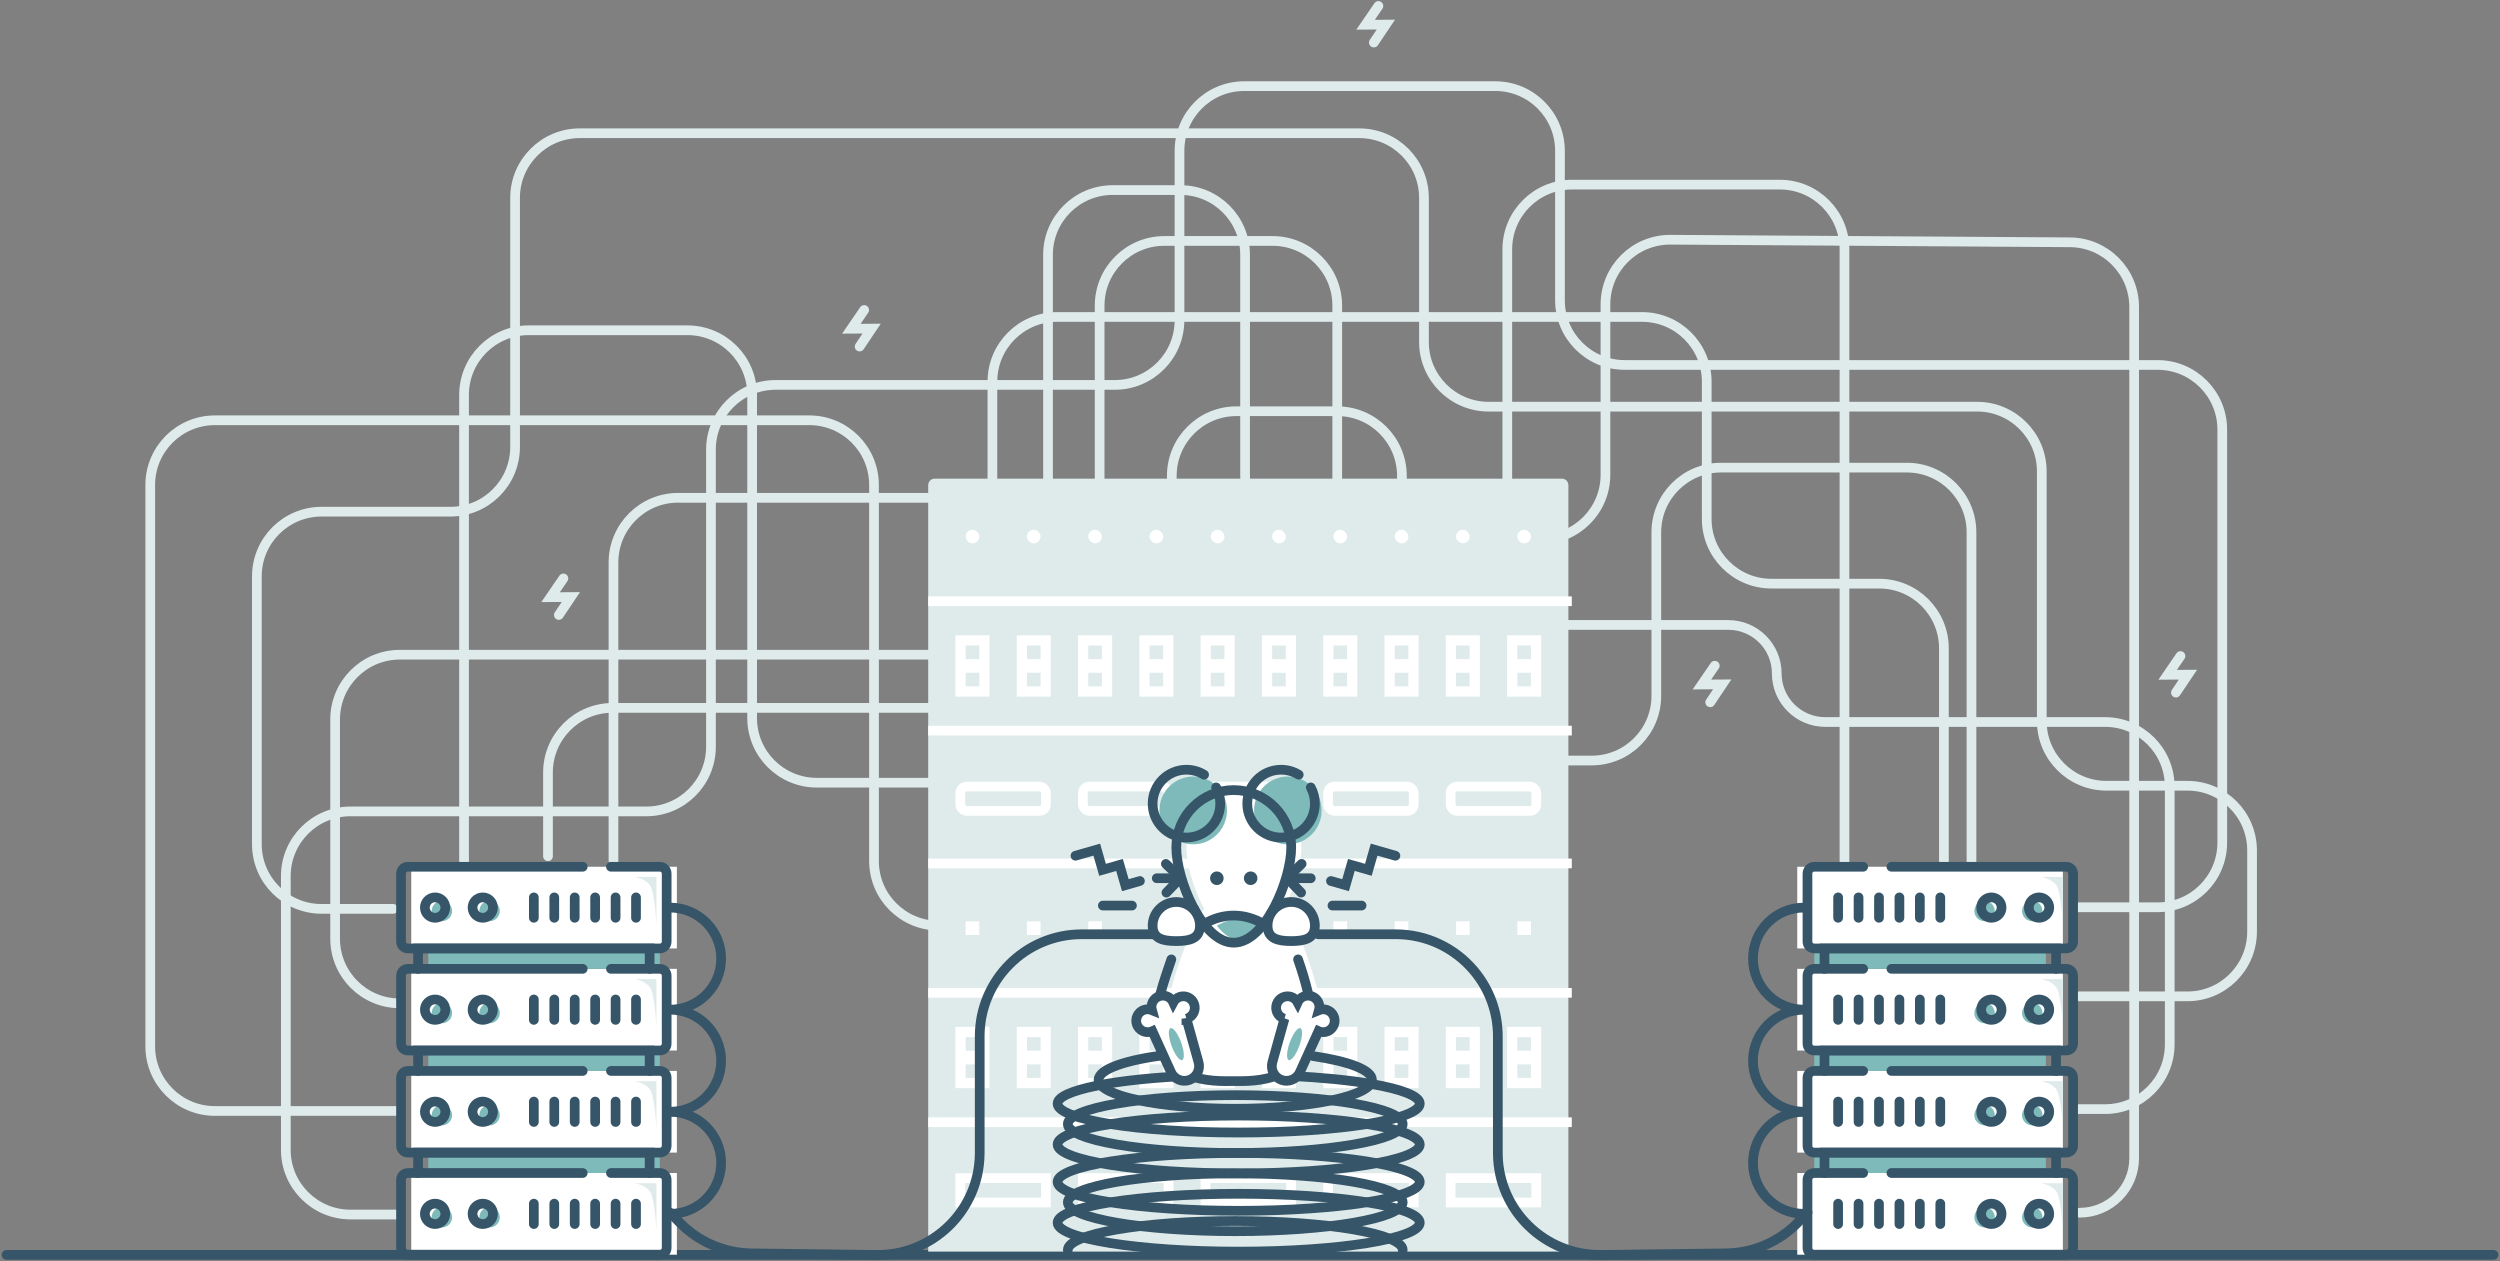<svg viewBox="0 0 773 390" xmlns="http://www.w3.org/2000/svg">
    <rect x="0" y="0" width="773" height="390" fill="#808080" stroke="none"/>
    <g id="XING-FRAME" fill="none" fill-rule="evenodd">
        <g id="503_mouse">
            <g id="illu">
                <path d="M2 388h769" id="Floor" stroke="#365568" stroke-width="3" stroke-linecap="round"></path>
                <g id="network" stroke="#DFEBEB" stroke-width="3" stroke-linecap="round">
                    <path d="M122.546 375.534h-14.17c-11.044 0-20-8.954-20-20v-84.65c0-11.046 8.956-20 20-20h91.454c11.045 0 20-8.955 20-20v-91.872c0-11.046 8.954-20 20-20H344.7c11.047 0 20-8.955 20-20V46.635c0-11.046 8.956-20 20-20h77.64c11.045 0 20 8.954 20 20v46.208c0 11.046 8.953 20 20 20h164.784c11.045 0 20 8.954 20 20V260.53c0 11.046-8.955 20-20 20h-24.94" id="Path-126"></path>
                    <path d="M169.437 264.754v-25.886c0-11.045 8.954-20 20-20h97.416c11.046 0 20-8.954 20-20v-80.863c0-11.046 8.955-20 20-20H507.72c11.047 0 20 8.954 20 20v42.46c0 11.045 8.955 20 20 20h33.335c11.046 0 20 8.954 20 20v67.675" id="Path-116"></path>
                    <path d="M189.687 266.156v-92.24c0-11.045 8.955-20 20-20h153.62c11.044 0 20 8.955 20 20v21.376c0 11.045 8.953 20 20 20h42.75c11.045 0 20-8.955 20-20V77.087c0-11.046 8.954-20 20-20h64.256c11.046 0 20 8.954 20 20V268.12" id="Path-120"></path>
                    <path d="M143.482 268.596V122.118c0-11.046 8.955-20 20-20h49.078c11.045 0 20 8.954 20 20v99.895c0 11.046 8.954 20 20 20h67.448c11.046 0 20-8.954 20-20V94.5c0-11.046 8.954-20 20-20h33.467c11.046 0 20 8.954 20 20v120.656c0 11.045 8.954 20 20 20h58.66c11.047 0 20-8.955 20-20V164.59c0-11.046 8.956-20 20-20h57.447c11.046 0 20 8.954 20 20v103.444" id="Path-121"></path>
                    <path d="M121.554 281.024h-22.13c-11.047 0-20-8.955-20-20v-82.812c0-11.046 8.953-20 20-20h39.836c11.046 0 20-8.955 20-20V61.2c0-11.047 8.954-20 20-20h241.03c11.045 0 20 8.953 20 20v44.544c0 11.045 8.953 20 20 20h151.03c11.044 0 20 8.954 20 20v77.21c0 11.047 8.953 20 20 20h25.018c11.046 0 20 8.955 20 20v25.117c0 11.047-8.954 20-20 20H642.85" id="Path-122"></path>
                    <path d="M123.605 310.23c-11.036 0-19.982-8.946-19.982-19.982v-67.81c0-11.046 8.954-20 20-20H342.32c11.046 0 20-8.954 20-20V147.15c0-11.045 8.954-20 20-20h31.153c11.046 0 20 8.955 20 20v26.082c0 11.046 8.955 20 20 20h80.894c8.288 0 15.007 6.72 15.007 15.008s6.72 15.007 15.007 15.007h86.5c11.047 0 20 8.954 20 20v79.69c0 11.047-8.953 20-20 20h-8.87" id="Path-123"></path>
                    <path d="M123.736 343.515h-57.28c-11.047 0-20-8.954-20-20V149.95c0-11.047 8.953-20 20-20H250.24c11.047 0 20 8.953 20 20v116.266c0 11.046 8.955 20 20 20h13.806c11.045 0 20-8.954 20-20V78.77c0-11.047 8.954-20 20-20h20.932c11.046 0 20 8.953 20 20v68.035c0 11.045 8.954 20 20 20h71.426c11.046 0 20-8.955 20-20v-52.68c0-11.046 8.955-20 20-20h.13l123.474.794c10.995.07 19.87 9.003 19.87 19.998V358.14c0 9.295-7.534 16.83-16.83 16.83" id="Path-124"></path>
                </g>
                <g id="server" transform="translate(287 148)">
                    <path d="M2 0h193.947c1.105 0 2 .895 2 2v237H0V2C0 .895.895 0 2 0z" id="Rectangle-75" fill="#DFEBEB"></path>
                    <rect id="Rectangle-76" fill="#FFF" x="11.582" y="15.793" width="4.212" height="4.211" rx="2.106"></rect>
                    <rect id="Rectangle-76" fill="#FFF" x="30.534" y="15.793" width="4.212" height="4.211" rx="2.106"></rect>
                    <rect id="Rectangle-76" fill="#FFF" x="49.487" y="15.793" width="4.212" height="4.211" rx="2.106"></rect>
                    <rect id="Rectangle-76" fill="#FFF" x="68.439" y="15.793" width="4.212" height="4.211" rx="2.106"></rect>
                    <rect id="Rectangle-76" fill="#FFF" x="87.392" y="15.793" width="4.212" height="4.211" rx="2.106"></rect>
                    <rect id="Rectangle-76" fill="#FFF" x="106.344" y="15.793" width="4.212" height="4.211" rx="2.106"></rect>
                    <rect id="Rectangle-76" fill="#FFF" x="125.296" y="15.793" width="4.212" height="4.211" rx="2.106"></rect>
                    <rect id="Rectangle-76" fill="#FFF" x="144.249" y="15.793" width="4.212" height="4.211" rx="2.106"></rect>
                    <rect id="Rectangle-76" fill="#FFF" x="163.201" y="15.793" width="4.212" height="4.211" rx="2.106"></rect>
                    <rect id="Rectangle-76" fill="#FFF" x="182.153" y="15.793" width="4.212" height="4.211" rx="2.106"></rect>
                    <path d="M0 37.903h199M0 77.912h199M0 118.974h199" id="Path-133" stroke="#FFF" stroke-width="3"></path>
                    <g id="Group-12">
                        <g id="Group-11">
                            <path id="Rectangle-77" fill="#FFF" d="M8.423 48.432h10.53v18.952H8.422z"></path>
                            <path id="Rectangle-78" fill="#DFEBEB" d="M11.582 51.59h4.212v4.212h-4.212zM11.582 60.013h4.212v4.21h-4.212z"></path>
                        </g>
                        <g id="Group-11">
                            <path id="Rectangle-77" fill="#FFF" d="M27.376 48.432h10.53v18.952h-10.53z"></path>
                            <path id="Rectangle-78" fill="#DFEBEB" d="M30.535 51.59h4.212v4.212h-4.212zM30.535 60.013h4.212v4.21h-4.212z"></path>
                        </g>
                        <g id="Group-11">
                            <path id="Rectangle-77" fill="#FFF" d="M46.328 48.432h10.53v18.952h-10.53z"></path>
                            <path id="Rectangle-78" fill="#DFEBEB" d="M49.487 51.59H53.7v4.212h-4.213zM49.487 60.013H53.7v4.21h-4.213z"></path>
                        </g>
                        <g id="Group-11">
                            <path id="Rectangle-77" fill="#FFF" d="M65.28 48.432h10.53v18.952H65.28z"></path>
                            <path id="Rectangle-78" fill="#DFEBEB" d="M68.44 51.59h4.21v4.212h-4.21zM68.44 60.013h4.21v4.21h-4.21z"></path>
                        </g>
                        <g id="Group-11">
                            <path id="Rectangle-77" fill="#FFF" d="M84.233 48.432h10.53v18.952h-10.53z"></path>
                            <path id="Rectangle-78" fill="#DFEBEB" d="M87.392 51.59h4.212v4.212h-4.212zM87.392 60.013h4.212v4.21h-4.212z"></path>
                        </g>
                        <g id="Group-11">
                            <path id="Rectangle-77" fill="#FFF" d="M103.185 48.432h10.53v18.952h-10.53z"></path>
                            <path id="Rectangle-78" fill="#DFEBEB" d="M106.344 51.59h4.212v4.212h-4.212zM106.344 60.013h4.212v4.21h-4.212z"></path>
                        </g>
                        <g id="Group-11">
                            <path id="Rectangle-77" fill="#FFF" d="M122.138 48.432h10.53v18.952h-10.53z"></path>
                            <path id="Rectangle-78" fill="#DFEBEB" d="M125.297 51.59h4.212v4.212h-4.213zM125.297 60.013h4.212v4.21h-4.213z"></path>
                        </g>
                        <g id="Group-11">
                            <path id="Rectangle-77" fill="#FFF" d="M141.09 48.432h10.53v18.952h-10.53z"></path>
                            <path id="Rectangle-78" fill="#DFEBEB" d="M144.25 51.59h4.21v4.212h-4.21zM144.25 60.013h4.21v4.21h-4.21z"></path>
                        </g>
                        <g id="Group-11">
                            <path id="Rectangle-77" fill="#FFF" d="M160.042 48.432h10.53v18.952h-10.53z"></path>
                            <path id="Rectangle-78" fill="#DFEBEB" d="M163.2 51.59h4.213v4.212H163.2zM163.2 60.013h4.213v4.21H163.2z"></path>
                        </g>
                        <g id="Group-11">
                            <path id="Rectangle-77" fill="#FFF" d="M178.995 48.432h10.53v18.952h-10.53z"></path>
                            <path id="Rectangle-78" fill="#DFEBEB" d="M182.154 51.59h4.212v4.212h-4.212zM182.154 60.013h4.212v4.21h-4.212z"></path>
                        </g>
                    </g>
                    <rect id="Rectangle-79" stroke="#FFF" stroke-width="3" x="9.923" y="95.205" width="26.481" height="7.529" rx="2"></rect>
                    <rect id="Rectangle-79" stroke="#FFF" stroke-width="3" x="47.828" y="95.205" width="26.481" height="7.529" rx="2"></rect>
                    <path id="Rectangle-79" stroke="#FFF" stroke-width="3" d="M85.733 95.205h26.48v7.53h-26.48z"></path>
                    <rect id="Rectangle-79" stroke="#FFF" stroke-width="3" x="123.638" y="95.205" width="26.481" height="7.529" rx="2"></rect>
                    <rect id="Rectangle-79" stroke="#FFF" stroke-width="3" x="161.542" y="95.205" width="26.481" height="7.529" rx="2"></rect>
                    <path id="Rectangle-76" fill="#FFF" d="M11.582 136.872h4.212v4.21h-4.212zM30.534 136.872h4.212v4.21h-4.212zM49.487 136.872H53.7v4.21h-4.213zM68.44 136.872h4.21v4.21h-4.21zM87.392 136.872h4.212v4.21h-4.212zM106.344 136.872h4.212v4.21h-4.212zM125.296 136.872h4.212v4.21h-4.212zM144.25 136.872h4.21v4.21h-4.21zM163.2 136.872h4.213v4.21H163.2zM182.153 136.872h4.212v4.21h-4.212z"></path>
                    <path d="M0 158.982h199M0 198.99h199" id="Path-133" stroke="#FFF" stroke-width="3"></path>
                    <g id="Group-12">
                        <g id="Group-11">
                            <path id="Rectangle-77" fill="#FFF" d="M8.423 169.51h10.53v18.953H8.422z"></path>
                            <path id="Rectangle-78" fill="#DFEBEB" d="M11.582 172.67h4.212v4.21h-4.212zM11.582 181.092h4.212v4.21h-4.212z"></path>
                        </g>
                        <g id="Group-11">
                            <path id="Rectangle-77" fill="#FFF" d="M27.376 169.51h10.53v18.953h-10.53z"></path>
                            <path id="Rectangle-78" fill="#DFEBEB" d="M30.535 172.67h4.212v4.21h-4.212zM30.535 181.092h4.212v4.21h-4.212z"></path>
                        </g>
                        <g id="Group-11">
                            <path id="Rectangle-77" fill="#FFF" d="M46.328 169.51h10.53v18.953h-10.53z"></path>
                            <path id="Rectangle-78" fill="#DFEBEB" d="M49.487 172.67H53.7v4.21h-4.213zM49.487 181.092H53.7v4.21h-4.213z"></path>
                        </g>
                        <g id="Group-11">
                            <path id="Rectangle-77" fill="#FFF" d="M65.28 169.51h10.53v18.953H65.28z"></path>
                            <path id="Rectangle-78" fill="#DFEBEB" d="M68.44 172.67h4.21v4.21h-4.21zM68.44 181.092h4.21v4.21h-4.21z"></path>
                        </g>
                        <g id="Group-11">
                            <path id="Rectangle-77" fill="#FFF" d="M84.233 169.51h10.53v18.953h-10.53z"></path>
                            <path id="Rectangle-78" fill="#DFEBEB" d="M87.392 172.67h4.212v4.21h-4.212zM87.392 181.092h4.212v4.21h-4.212z"></path>
                        </g>
                        <g id="Group-11">
                            <path id="Rectangle-77" fill="#FFF" d="M103.185 169.51h10.53v18.953h-10.53z"></path>
                            <path id="Rectangle-78" fill="#DFEBEB" d="M106.344 172.67h4.212v4.21h-4.212zM106.344 181.092h4.212v4.21h-4.212z"></path>
                        </g>
                        <g id="Group-11">
                            <path id="Rectangle-77" fill="#FFF" d="M122.138 169.51h10.53v18.953h-10.53z"></path>
                            <path id="Rectangle-78" fill="#DFEBEB" d="M125.297 172.67h4.212v4.21h-4.213zM125.297 181.092h4.212v4.21h-4.213z"></path>
                        </g>
                        <g id="Group-11">
                            <path id="Rectangle-77" fill="#FFF" d="M141.09 169.51h10.53v18.953h-10.53z"></path>
                            <path id="Rectangle-78" fill="#DFEBEB" d="M144.25 172.67h4.21v4.21h-4.21zM144.25 181.092h4.21v4.21h-4.21z"></path>
                        </g>
                        <g id="Group-11">
                            <path id="Rectangle-77" fill="#FFF" d="M160.042 169.51h10.53v18.953h-10.53z"></path>
                            <path id="Rectangle-78" fill="#DFEBEB" d="M163.2 172.67h4.213v4.21H163.2zM163.2 181.092h4.213v4.21H163.2z"></path>
                        </g>
                        <g id="Group-11">
                            <path id="Rectangle-77" fill="#FFF" d="M178.995 169.51h10.53v18.953h-10.53z"></path>
                            <path id="Rectangle-78" fill="#DFEBEB" d="M182.154 172.67h4.212v4.21h-4.212zM182.154 181.092h4.212v4.21h-4.212z"></path>
                        </g>
                    </g>
                    <path id="Rectangle-79" stroke="#FFF" stroke-width="3" d="M9.923 216.284h26.48v7.53H9.924zM47.828 216.284h26.48v7.53H47.83zM85.733 216.284h26.48v7.53h-26.48zM123.638 216.284h26.48v7.53h-26.48zM161.542 216.284h26.48v7.53h-26.48z"></path>
                </g>
                <g id="server_box">
                    <path id="Rectangle-74" fill="#FFF" d="M127.16 362.696h82.13v25.252h-82.13zM127.16 331.13h82.13v25.252h-82.13zM127.16 299.565h82.13v25.252h-82.13zM127.16 268h82.13v25.252h-82.13z"></path>
                    <path id="Rectangle" fill="#7FBABA" d="M132.424 324.817h71.6v6.313h-71.6zM132.424 356.383h71.6v6.313h-71.6zM132.424 293.252h71.6v6.313h-71.6z"></path>
                    <path id="Rectangle" stroke="#365568" stroke-width="3" stroke-linecap="round" d="M129.265 362.696v-6.313h71.6v6.313"></path>
                    <g id="Group-2" transform="translate(124 268)">
                        <ellipse id="Oval-40" fill="#7FBABA" cx="12.635" cy="13.678" rx="3.159" ry="3.157"></ellipse>
                        <ellipse id="Oval-40" fill="#7FBABA" cx="27.377" cy="13.678" rx="3.159" ry="3.157"></ellipse>
                        <path d="M64.91 0h15.114c1.163 0 2.106.942 2.106 2.104v21.044c0 1.162-.943 2.104-2.106 2.104H2.106C.943 25.252 0 24.31 0 23.148V2.104C0 .942.943 0 2.106 0h54.068" id="Rectangle-74" stroke="#365568" stroke-width="3" stroke-linecap="round"></path>
                        <ellipse id="Oval-40" stroke="#365568" stroke-width="3" stroke-linecap="round" cx="10.53" cy="12.626" rx="3.159" ry="3.157"></ellipse>
                        <ellipse id="Oval-40" stroke="#365568" stroke-width="3" stroke-linecap="round" cx="25.271" cy="12.626" rx="3.159" ry="3.157"></ellipse>
                        <path d="M41.065 9.47v6.313M47.383 9.47v6.313M53.7 9.47v6.313M60.018 9.47v6.313M66.336 9.47v6.313M72.654 9.47v6.313" id="Path-119" stroke="#365568" stroke-width="3" stroke-linecap="round"></path>
                    </g>
                    <g id="Group-2" transform="translate(124 299.565)">
                        <ellipse id="Oval-40" fill="#7FBABA" cx="12.635" cy="13.678" rx="3.159" ry="3.157"></ellipse>
                        <ellipse id="Oval-40" fill="#7FBABA" cx="27.377" cy="13.678" rx="3.159" ry="3.157"></ellipse>
                        <path d="M64.91 0h15.114c1.163 0 2.106.942 2.106 2.104v21.044c0 1.162-.943 2.104-2.106 2.104H2.106C.943 25.252 0 24.31 0 23.148V2.104C0 .942.943 0 2.106 0h54.068" id="Rectangle-74" stroke="#365568" stroke-width="3" stroke-linecap="round"></path>
                        <ellipse id="Oval-40" stroke="#365568" stroke-width="3" stroke-linecap="round" cx="10.53" cy="12.626" rx="3.159" ry="3.157"></ellipse>
                        <ellipse id="Oval-40" stroke="#365568" stroke-width="3" stroke-linecap="round" cx="25.271" cy="12.626" rx="3.159" ry="3.157"></ellipse>
                        <path d="M41.065 9.47v6.313M47.383 9.47v6.313M53.7 9.47v6.313M60.018 9.47v6.313M66.336 9.47v6.313M72.654 9.47v6.313" id="Path-119" stroke="#365568" stroke-width="3" stroke-linecap="round"></path>
                    </g>
                    <g id="Group-2" transform="translate(124 331.13)">
                        <ellipse id="Oval-40" fill="#7FBABA" cx="12.635" cy="13.678" rx="3.159" ry="3.157"></ellipse>
                        <ellipse id="Oval-40" fill="#7FBABA" cx="27.377" cy="13.678" rx="3.159" ry="3.157"></ellipse>
                        <path d="M64.91 0h15.114c1.163 0 2.106.942 2.106 2.104v21.044c0 1.162-.943 2.104-2.106 2.104H2.106C.943 25.252 0 24.31 0 23.148V2.104C0 .942.943 0 2.106 0h54.068" id="Rectangle-74" stroke="#365568" stroke-width="3" stroke-linecap="round"></path>
                        <ellipse id="Oval-40" stroke="#365568" stroke-width="3" stroke-linecap="round" cx="10.53" cy="12.626" rx="3.159" ry="3.157"></ellipse>
                        <ellipse id="Oval-40" stroke="#365568" stroke-width="3" stroke-linecap="round" cx="25.271" cy="12.626" rx="3.159" ry="3.157"></ellipse>
                        <path d="M41.065 9.47v6.313M47.383 9.47v6.313M53.7 9.47v6.313M60.018 9.47v6.313M66.336 9.47v6.313M72.654 9.47v6.313" id="Path-119" stroke="#365568" stroke-width="3" stroke-linecap="round"></path>
                    </g>
                    <g id="Group-2" transform="translate(124 362.696)">
                        <ellipse id="Oval-40" fill="#7FBABA" cx="12.635" cy="13.678" rx="3.159" ry="3.157"></ellipse>
                        <ellipse id="Oval-40" fill="#7FBABA" cx="27.377" cy="13.678" rx="3.159" ry="3.157"></ellipse>
                        <path d="M64.91 0h15.114c1.163 0 2.106.942 2.106 2.104v21.044c0 1.162-.943 2.104-2.106 2.104H2.106C.943 25.252 0 24.31 0 23.148V2.104C0 .942.943 0 2.106 0h54.068" id="Rectangle-74" stroke="#365568" stroke-width="3" stroke-linecap="round"></path>
                        <ellipse id="Oval-40" stroke="#365568" stroke-width="3" stroke-linecap="round" cx="10.53" cy="12.626" rx="3.159" ry="3.157"></ellipse>
                        <ellipse id="Oval-40" stroke="#365568" stroke-width="3" stroke-linecap="round" cx="25.271" cy="12.626" rx="3.159" ry="3.157"></ellipse>
                        <path d="M41.065 9.47v6.313M47.383 9.47v6.313M53.7 9.47v6.313M60.018 9.47v6.313M66.336 9.47v6.313M72.654 9.47v6.313" id="Path-119" stroke="#365568" stroke-width="3" stroke-linecap="round"></path>
                    </g>
                    <path id="Rectangle" stroke="#365568" stroke-width="3" stroke-linecap="round" d="M129.265 299.565v-6.313h71.6v6.313M129.265 331.13v-6.313h71.6v6.313"></path>
                    <path d="M207.183 312.19c8.723 0 15.795-7.065 15.795-15.78 0-8.718-7.072-15.784-15.795-15.784M207.183 343.757c8.723 0 15.795-7.067 15.795-15.783 0-8.717-7.072-15.783-15.795-15.783" id="Oval-41" stroke="#365568" stroke-width="3" stroke-linecap="round"></path>
                    <path d="M207.183 375.322c8.723 0 15.795-7.066 15.795-15.783 0-8.717-7.072-15.783-15.795-15.783" id="Oval-41" stroke="#365568" stroke-width="3" stroke-linecap="round"></path>
                    <g id="Group-10">
                        <path id="Rectangle-74" fill="#FFF" d="M637.84 362.696h-82.13v25.252h82.13zM637.84 331.13h-82.13v25.252h82.13zM637.84 299.565h-82.13v25.252h82.13zM637.84 268h-82.13v25.252h82.13z"></path>
                        <path id="Rectangle" fill="#7FBABA" d="M632.576 324.817h-71.6v6.313h71.6zM632.576 356.383h-71.6v6.313h71.6zM632.576 293.252h-71.6v6.313h71.6z"></path>
                        <path id="Rectangle" stroke="#365568" stroke-width="3" stroke-linecap="round" d="M635.735 362.696v-6.313h-71.6v6.313"></path>
                        <g id="Group-2" transform="matrix(-1 0 0 1 641 268)">
                            <ellipse id="Oval-40" fill="#7FBABA" cx="12.635" cy="13.678" rx="3.159" ry="3.157"></ellipse>
                            <ellipse id="Oval-40" fill="#7FBABA" cx="27.377" cy="13.678" rx="3.159" ry="3.157"></ellipse>
                            <path d="M64.91 0h15.114c1.163 0 2.106.942 2.106 2.104v21.044c0 1.162-.943 2.104-2.106 2.104H2.106C.943 25.252 0 24.31 0 23.148V2.104C0 .942.943 0 2.106 0h54.068" id="Rectangle-74" stroke="#365568" stroke-width="3" stroke-linecap="round"></path>
                            <ellipse id="Oval-40" stroke="#365568" stroke-width="3" stroke-linecap="round" cx="10.53" cy="12.626" rx="3.159" ry="3.157"></ellipse>
                            <ellipse id="Oval-40" stroke="#365568" stroke-width="3" stroke-linecap="round" cx="25.271" cy="12.626" rx="3.159" ry="3.157"></ellipse>
                            <path d="M41.065 9.47v6.313M47.383 9.47v6.313M53.7 9.47v6.313M60.018 9.47v6.313M66.336 9.47v6.313M72.654 9.47v6.313" id="Path-119" stroke="#365568" stroke-width="3" stroke-linecap="round"></path>
                        </g>
                        <g id="Group-2" transform="matrix(-1 0 0 1 641 299.565)">
                            <ellipse id="Oval-40" fill="#7FBABA" cx="12.635" cy="13.678" rx="3.159" ry="3.157"></ellipse>
                            <ellipse id="Oval-40" fill="#7FBABA" cx="27.377" cy="13.678" rx="3.159" ry="3.157"></ellipse>
                            <path d="M64.91 0h15.114c1.163 0 2.106.942 2.106 2.104v21.044c0 1.162-.943 2.104-2.106 2.104H2.106C.943 25.252 0 24.31 0 23.148V2.104C0 .942.943 0 2.106 0h54.068" id="Rectangle-74" stroke="#365568" stroke-width="3" stroke-linecap="round"></path>
                            <ellipse id="Oval-40" stroke="#365568" stroke-width="3" stroke-linecap="round" cx="10.53" cy="12.626" rx="3.159" ry="3.157"></ellipse>
                            <ellipse id="Oval-40" stroke="#365568" stroke-width="3" stroke-linecap="round" cx="25.271" cy="12.626" rx="3.159" ry="3.157"></ellipse>
                            <path d="M41.065 9.47v6.313M47.383 9.47v6.313M53.7 9.47v6.313M60.018 9.47v6.313M66.336 9.47v6.313M72.654 9.47v6.313" id="Path-119" stroke="#365568" stroke-width="3" stroke-linecap="round"></path>
                        </g>
                        <g id="Group-2" transform="matrix(-1 0 0 1 641 331.13)">
                            <ellipse id="Oval-40" fill="#7FBABA" cx="12.635" cy="13.678" rx="3.159" ry="3.157"></ellipse>
                            <ellipse id="Oval-40" fill="#7FBABA" cx="27.377" cy="13.678" rx="3.159" ry="3.157"></ellipse>
                            <path d="M64.91 0h15.114c1.163 0 2.106.942 2.106 2.104v21.044c0 1.162-.943 2.104-2.106 2.104H2.106C.943 25.252 0 24.31 0 23.148V2.104C0 .942.943 0 2.106 0h54.068" id="Rectangle-74" stroke="#365568" stroke-width="3" stroke-linecap="round"></path>
                            <ellipse id="Oval-40" stroke="#365568" stroke-width="3" stroke-linecap="round" cx="10.53" cy="12.626" rx="3.159" ry="3.157"></ellipse>
                            <ellipse id="Oval-40" stroke="#365568" stroke-width="3" stroke-linecap="round" cx="25.271" cy="12.626" rx="3.159" ry="3.157"></ellipse>
                            <path d="M41.065 9.47v6.313M47.383 9.47v6.313M53.7 9.47v6.313M60.018 9.47v6.313M66.336 9.47v6.313M72.654 9.47v6.313" id="Path-119" stroke="#365568" stroke-width="3" stroke-linecap="round"></path>
                        </g>
                        <g id="Group-2" transform="matrix(-1 0 0 1 641 362.696)">
                            <ellipse id="Oval-40" fill="#7FBABA" cx="12.635" cy="13.678" rx="3.159" ry="3.157"></ellipse>
                            <ellipse id="Oval-40" fill="#7FBABA" cx="27.377" cy="13.678" rx="3.159" ry="3.157"></ellipse>
                            <path d="M64.91 0h15.114c1.163 0 2.106.942 2.106 2.104v21.044c0 1.162-.943 2.104-2.106 2.104H2.106C.943 25.252 0 24.31 0 23.148V2.104C0 .942.943 0 2.106 0h54.068" id="Rectangle-74" stroke="#365568" stroke-width="3" stroke-linecap="round"></path>
                            <ellipse id="Oval-40" stroke="#365568" stroke-width="3" stroke-linecap="round" cx="10.53" cy="12.626" rx="3.159" ry="3.157"></ellipse>
                            <ellipse id="Oval-40" stroke="#365568" stroke-width="3" stroke-linecap="round" cx="25.271" cy="12.626" rx="3.159" ry="3.157"></ellipse>
                            <path d="M41.065 9.47v6.313M47.383 9.47v6.313M53.7 9.47v6.313M60.018 9.47v6.313M66.336 9.47v6.313M72.654 9.47v6.313" id="Path-119" stroke="#365568" stroke-width="3" stroke-linecap="round"></path>
                        </g>
                        <path id="Rectangle" stroke="#365568" stroke-width="3" stroke-linecap="round" d="M635.735 299.565v-6.313h-71.6v6.313M635.735 331.13v-6.313h-71.6v6.313"></path>
                        <path d="M557.817 312.19c-8.723 0-15.795-7.065-15.795-15.78 0-8.718 7.072-15.784 15.795-15.784M557.817 343.757c-8.723 0-15.795-7.067-15.795-15.783 0-8.717 7.072-15.783 15.795-15.783" id="Oval-41" stroke="#365568" stroke-width="3" stroke-linecap="round"></path>
                        <path d="M557.817 375.322c-8.723 0-15.795-7.066-15.795-15.783 0-8.717 7.072-15.783 15.795-15.783" id="Oval-41" stroke="#365568" stroke-width="3" stroke-linecap="round"></path>
                    </g>
                    <path d="M196.177 271.157h6.79v15.025s-.464-10.45-2.05-12.525c-1.584-2.074-4.74-2.5-4.74-2.5zM196.177 302.722h6.79v15.026s-.464-10.452-2.05-12.526c-1.584-2.073-4.74-2.5-4.74-2.5zM196.177 334.287h6.79v15.026s-.464-10.45-2.05-12.525c-1.584-2.074-4.74-2.5-4.74-2.5zM196.177 365.852h6.79v15.026s-.464-10.45-2.05-12.525c-1.584-2.074-4.74-2.5-4.74-2.5zM631.046 271.157h6.792v15.025s-.466-10.45-2.05-12.525c-1.585-2.074-4.742-2.5-4.742-2.5zM631.046 302.722h6.792v15.026s-.466-10.452-2.05-12.526c-1.585-2.073-4.742-2.5-4.742-2.5zM631.046 334.287h6.792v15.026s-.466-10.45-2.05-12.525c-1.585-2.074-4.742-2.5-4.742-2.5zM631.046 365.852h6.792v15.026s-.466-10.45-2.05-12.525c-1.585-2.074-4.742-2.5-4.742-2.5z" id="Path-30" fill="#DFEBEB"></path>
                    <path d="M207.148 374.924c.665.65 1.58 1.587 2.743 2.808 5.87 6.165 13.98 9.7 22.492 9.807l38.558.482c17.444.218 31.763-13.736 31.98-31.168.003-.132.004-.263.004-.395v-36.02c0-17.433 14.143-31.566 31.588-31.566H358.5m13.336 0h4.906m12.256 0h5.345M558.905 374.924c-.665.65-1.58 1.587-2.743 2.808-5.868 6.165-13.978 9.7-22.49 9.807l-38.56.482c-17.443.218-31.762-13.736-31.98-31.168-.002-.132-.003-.263-.003-.395v-36.02c0-3.726-.647-7.3-1.833-10.62-1.29-3.61-3.22-6.917-5.653-9.784-5.795-6.828-14.443-11.162-24.104-11.162h-23.987m-13.336 0h-4.906m-12.255 0h-5.345" id="Path-118" stroke="#365568" stroke-width="3" stroke-linecap="round"></path>
                </g>
                <g id="cable" transform="translate(327 326)" stroke="#365568" stroke-width="3" stroke-linecap="round">
                    <path d="M34.012.12C21.27 1.66 12.68 4.562 12.68 7.888c0 4.937 18.922 8.94 42.263 8.94 23.342 0 42.265-4.003 42.265-8.94 0-3.046-7.203-5.736-18.203-7.35" id="Oval-39"></path>
                    <ellipse id="Oval-39-Copy" cx="54.943" cy="21.56" rx="51.774" ry="8.94"></ellipse>
                    <ellipse id="Oval-39-Copy-3" cx="54.943" cy="45.75" rx="51.774" ry="8.94"></ellipse>
                    <path d="M106.717 60.474c0-4.937-23.18-8.94-51.774-8.94-28.593 0-51.773 4.003-51.773 8.94" id="Oval-39-Copy-3"></path>
                    <path d="M42.036 6.59C17.866 7.58 0 11.082 0 15.25c0 4.937 25.072 8.94 56 8.94s56-4.003 56-8.94c0-2.357-5.716-4.502-15.057-6.1-6.756-1.154-15.408-2.023-25.166-2.48" id="Oval-39"></path>
                    <ellipse id="Oval-39-Copy-4" cx="56" cy="39.44" rx="56" ry="8.94"></ellipse>
                    <ellipse id="Oval-39-Copy-2" cx="56" cy="27.871" rx="56" ry="8.94"></ellipse>
                    <ellipse id="Oval-39-Copy-5" cx="56" cy="52.06" rx="56" ry="8.94"></ellipse>
                </g>
                <g id="mouse">
                    <path d="M372.434 281.125c-3.492 2.655-11.556 24.95-11.862 33.31-.766 20.97 18.16 19.843 24.04 19.843 5.883 0 24.042.946 24.042-19.842 0-8.682-8.243-30.415-11.336-32.9" id="Oval-38" fill="#FFF"></path>
                    <g id="Group-4" transform="translate(355.346 238)">
                        <path d="M29.267 53.476c9.814 0 17.77-19.605 17.77-29.418 0-9.812-7.956-17.767-17.77-17.767s-17.77 7.956-17.77 17.768c0 9.813 7.956 29.418 17.77 29.418z" id="Oval-35" fill="#FFF"></path>
                        <path d="M20.905 48.228c2.133 2.73 4.638 4.57 7.317 4.57 2.68 0 5.183-1.84 7.316-4.57-2.253-1.348-4.724-2.092-7.316-2.092-2.592 0-5.064.744-7.317 2.092z" id="Combined-Shape" fill="#7FBABA"></path>
                        <ellipse id="Oval-2" fill="#7FBABA" cx="13.588" cy="12.583" rx="10.452" ry="10.485"></ellipse>
                        <ellipse id="Oval-2" fill="#7FBABA" cx="42.855" cy="12.583" rx="10.452" ry="10.485"></ellipse>
                        <path d="M46.223 1.542C44.635.564 42.765 0 40.765 0c-5.773 0-10.453 4.694-10.453 10.485 0 5.79 4.68 10.486 10.453 10.486 5.772 0 10.452-4.694 10.452-10.485 0-1.816-.46-3.525-1.27-5.015M16.956 1.542C15.368.564 13.498 0 11.498 0 5.725 0 1.045 4.694 1.045 10.485c0 5.79 4.68 10.486 10.453 10.486 5.772 0 10.452-4.694 10.452-10.485 0-1.816-.46-3.525-1.27-5.015" id="Oval-2" stroke="#365568" stroke-width="3" stroke-linecap="round"></path>
                        <path d="M26.13 53.476c9.815 0 17.77-19.605 17.77-29.418 0-9.812-7.955-17.767-17.77-17.767-9.812 0-17.768 7.956-17.768 17.768 0 9.813 7.956 29.418 17.77 29.418z" id="Oval-35" stroke="#365568" stroke-width="3" stroke-linecap="round"></path>
                        <ellipse id="Oval-34" fill="#365568" cx="20.905" cy="33.553" rx="2.09" ry="2.097"></ellipse>
                        <ellipse id="Oval-34" fill="#365568" cx="31.357" cy="33.553" rx="2.09" ry="2.097"></ellipse>
                        <g id="Group-3" stroke="#365568" stroke-width="3" stroke-linecap="round">
                            <path d="M7.317 33.553H2.325" id="Path-117"></path>
                            <path d="M5.142 29.113l3.806 3.675c.397.384.408 1.017.025 1.414L5.31 37.994" id="Rectangle-71"></path>
                        </g>
                        <g id="Group-3" stroke="#365568" stroke-width="3" stroke-linecap="round">
                            <path d="M44.946 33.553h4.99" id="Path-117"></path>
                            <path d="M47.12 29.113l-3.806 3.675c-.397.384-.408 1.017-.024 1.414l3.662 3.792" id="Rectangle-71"></path>
                        </g>
                    </g>
                    <path d="M390.634 285.688c-2.822-1.676-5.914-2.6-9.157-2.6-3.26 0-6.37.934-9.204 2.628M369.3 281.125c-1.317 1-3.282 4.79-5.236 9.57m-1.885 5.95c-2.32 6.652-4.598 13.824-4.743 17.79-.767 20.97 18.158 19.843 24.04 19.843 5.883 0 24.04.946 24.04-19.842 0-4.134-1.868-11.227-4.16-17.792m-2.202-5.83c-1.91-4.674-3.807-8.342-4.973-9.277" id="Oval-38" stroke="#365568" stroke-width="3" stroke-linecap="round"></path>
                    <path d="M363.708 290.982c4.04 0 7.317-.695 7.317-4.75 0-4.053-3.276-7.34-7.317-7.34-4.04 0-7.317 3.287-7.317 7.34 0 4.055 3.277 4.75 7.318 4.75zM399.247 290.982c4.04 0 7.316-.695 7.316-4.75 0-4.053-3.275-7.34-7.316-7.34-4.04 0-7.317 3.287-7.317 7.34 0 4.055 3.276 4.75 7.317 4.75z" id="Oval-36" stroke="#365568" stroke-width="3" fill="#FFF" stroke-linecap="round"></path>
                    <g id="Group-7" transform="rotate(-20 1057.68 -833.948)">
                        <path d="M15.543 9.426l-1.08 13.91c-.184 2.364-2.155 4.188-4.525 4.188-2.37 0-4.34-1.824-4.525-4.187l-1.08-13.91c-.09.006-.182.01-.275.01C2.11 9.437.53 7.853.53 5.897.53 3.945 2.11 2.36 4.06 2.36c.91 0 1.737.344 2.362.91C6.558 1.44 8.08 0 9.938 0c1.858 0 3.38 1.44 3.518 3.27.625-.566 1.453-.91 2.362-.91 1.948 0 3.527 1.584 3.527 3.538 0 1.955-1.58 3.54-3.527 3.54-.093 0-.184-.005-.275-.012z" id="Combined-Shape" stroke="#365568" stroke-width="3" fill="#FFF" stroke-linecap="round"></path>
                        <ellipse id="Oval-5" fill="#7FBABA" cx="9.93" cy="15.728" rx="1.568" ry="5.243"></ellipse>
                    </g>
                    <g id="Group-5">
                        <path d="M397.157 314.996l-3.742 13.44c-.636 2.285.592 4.673 2.82 5.484 2.227.81 4.703-.23 5.684-2.387l5.772-12.703c.082.038.167.072.254.104 1.83.666 3.857-.282 4.525-2.12.67-1.836-.273-3.865-2.104-4.53-.853-.312-1.75-.27-2.53.047.496-1.765-.442-3.64-2.188-4.275-1.745-.635-3.67.198-4.423 1.87-.394-.746-1.055-1.353-1.908-1.664-1.83-.665-3.857.284-4.526 2.12-.667 1.837.275 3.866 2.106 4.532.087.032.174.06.26.084z" id="Combined-Shape" stroke="#365568" stroke-width="3" fill="#FFF" stroke-linecap="round"></path>
                        <path d="M398.484 327.764c-.814-.296-.67-2.742.32-5.463.99-2.72 2.452-4.685 3.266-4.39.814.297.67 2.743-.32 5.464-.99 2.72-2.453 4.686-3.266 4.39z" id="Oval-5" fill="#7FBABA"></path>
                    </g>
                </g>
                <g id="strokes_BG" stroke-linecap="round" stroke-width="3" stroke="#DFEBEB">
                    <path id="Path-47" d="M426.207 1.843l-3.975 5.804 6.283-.04-3.722 5.55"></path>
                    <path id="Path-47-Copy-3" d="M530.207 205.843l-3.975 5.804 6.283-.04-3.722 5.55"></path>
                    <path id="Path-47-Copy-4" d="M674.207 202.843l-3.975 5.804 6.283-.04-3.722 5.55"></path>
                    <path id="Path-47-Copy" d="M267.207 95.843l-3.975 5.804 6.283-.04-3.722 5.55"></path>
                    <path id="Path-47-Copy-2" d="M174.207 178.843l-3.975 5.804 6.283-.04-3.722 5.55"></path>
                </g>
                <path d="M411.538 272.405l4.512 1.294 1.794-6.256 5.247 1.504 1.79-6.24 6.582 1.887M352.462 272.405l-4.512 1.294-1.794-6.256-5.247 1.504-1.79-6.24-6.582 1.887" id="Path-128" stroke="#365568" stroke-width="3" stroke-linecap="round"></path>
                <path d="M350 280h-9M421 280h-9" id="Path-129" stroke="#365568" stroke-width="3" stroke-linecap="round"></path>
            </g>
        </g>
    </g>
</svg>